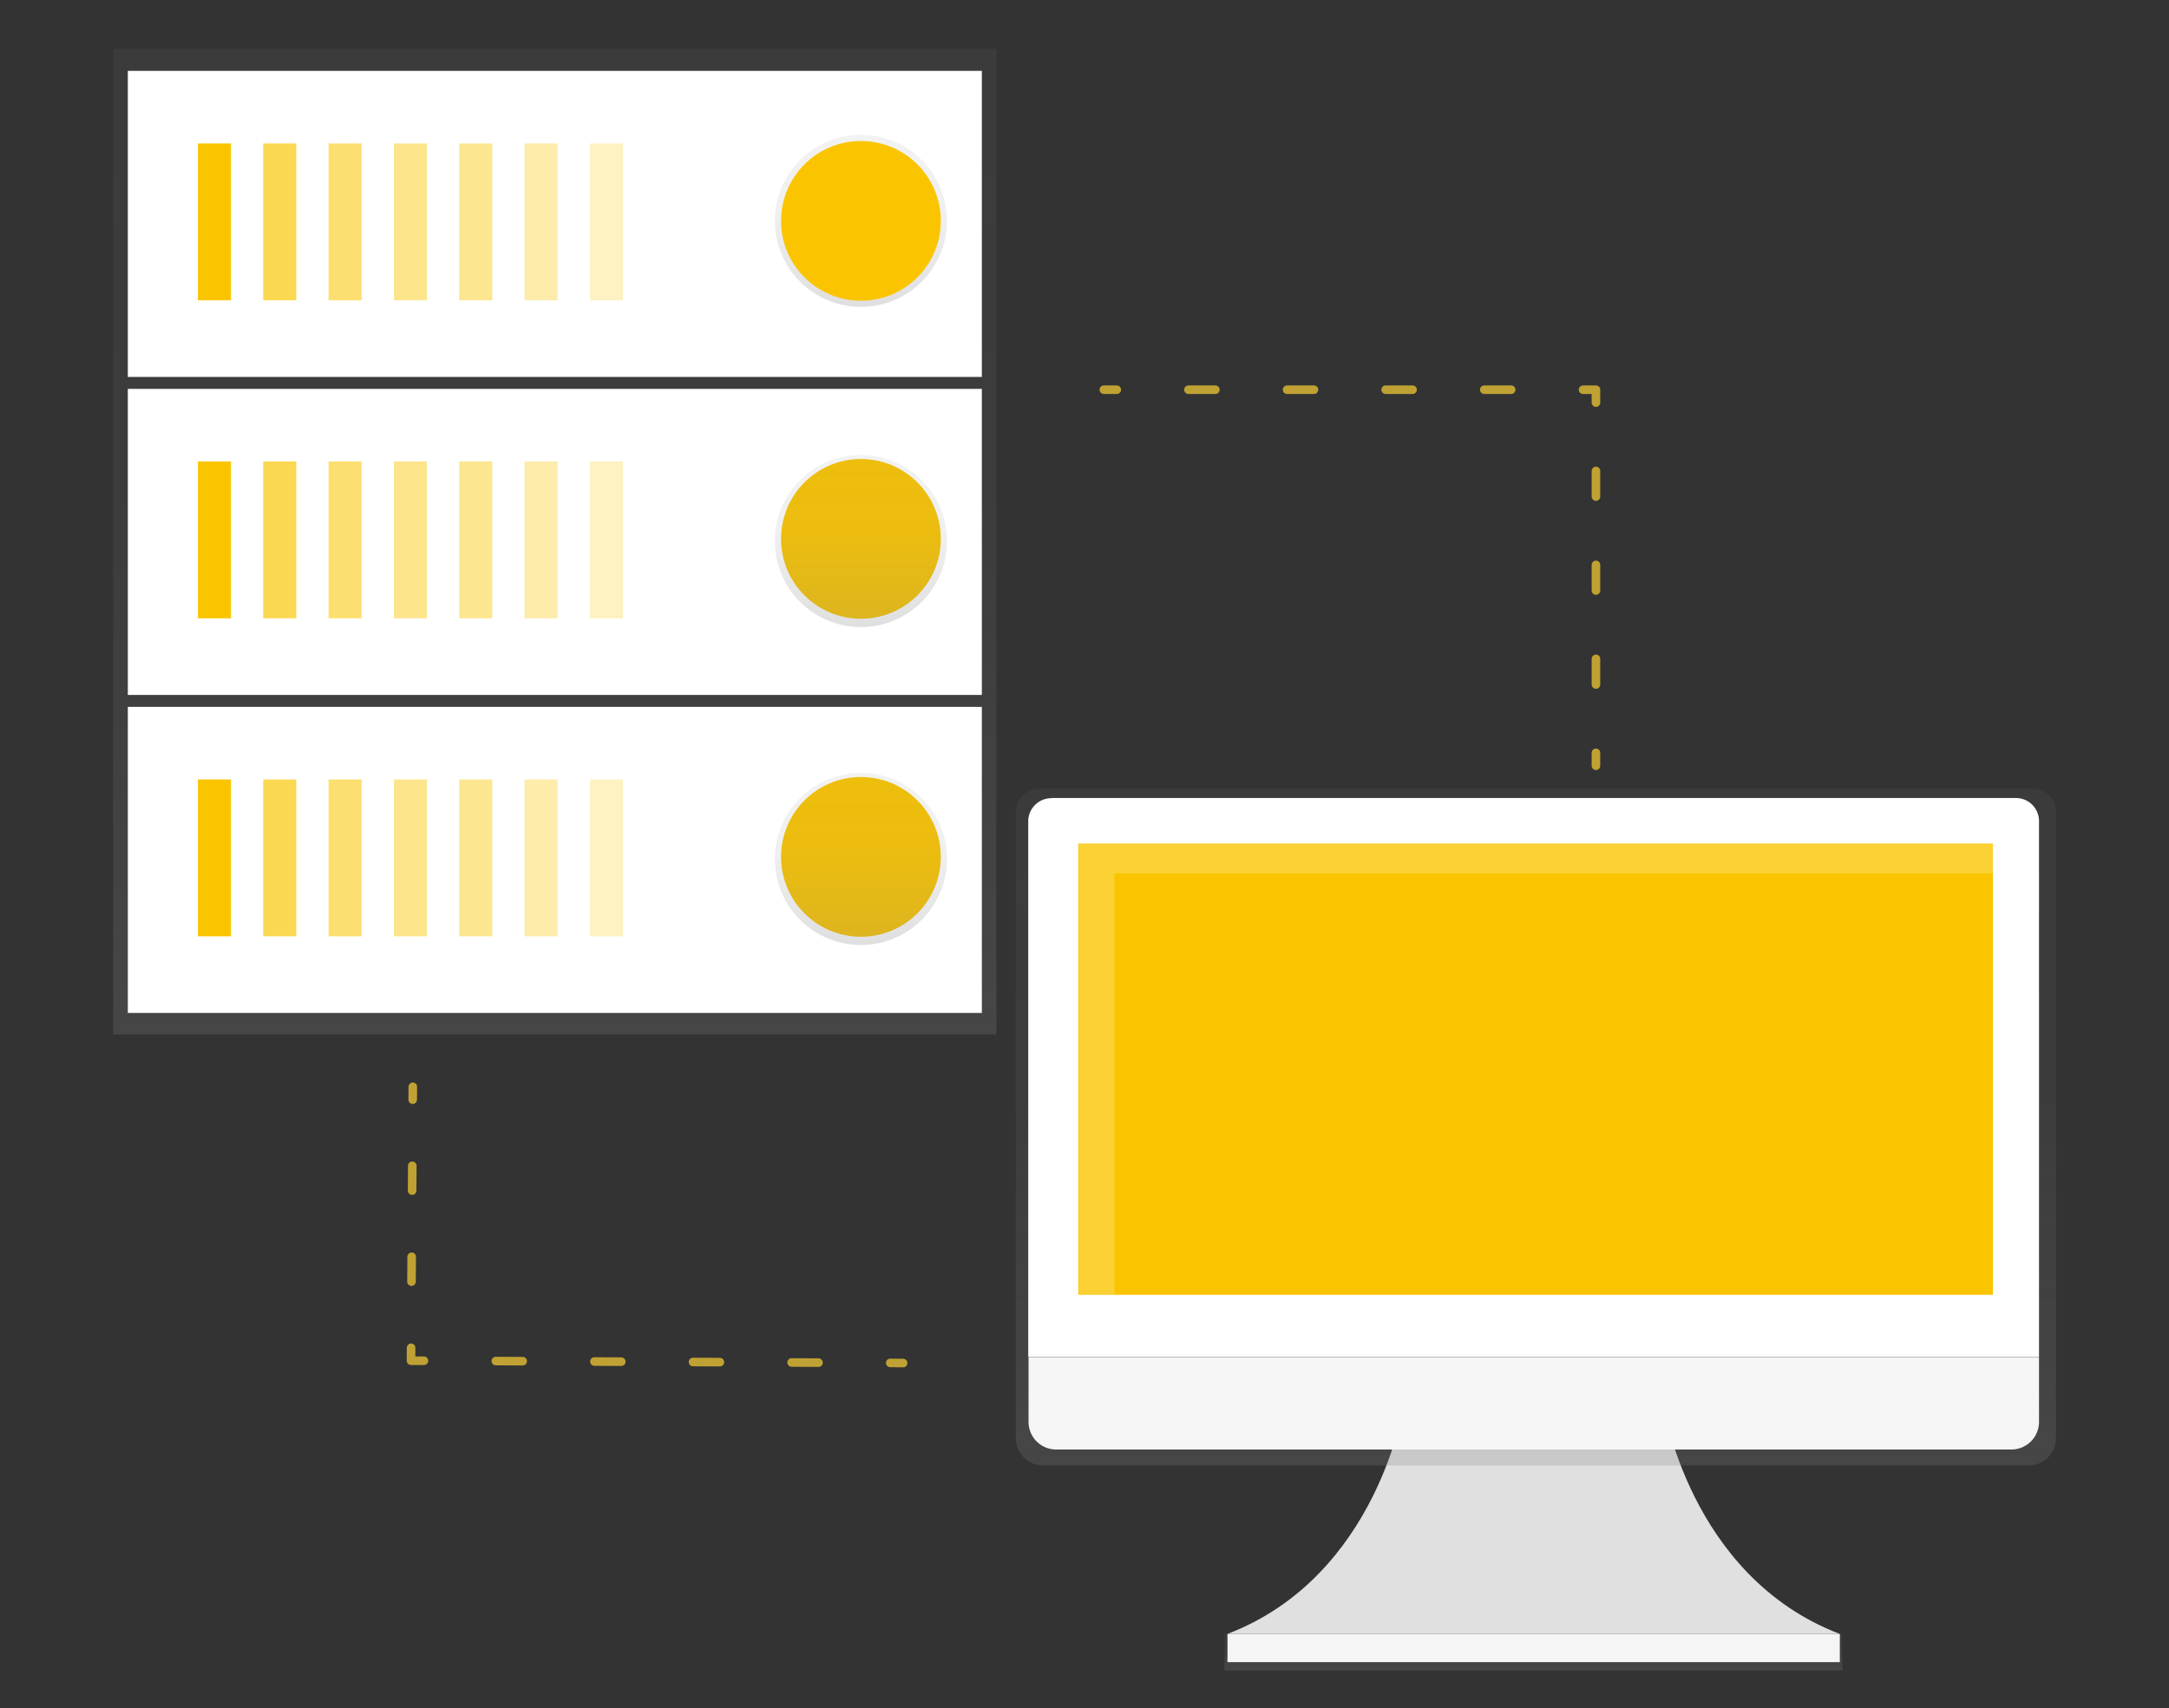 <svg id="Layer_1" data-name="Layer 1" xmlns="http://www.w3.org/2000/svg" xmlns:xlink="http://www.w3.org/1999/xlink" viewBox="0 0 361.43 284.73"><rect x="0" y="0" width="361.43" height="284.73" fill="#333333" stroke="none"/><defs><style>.cls-1{fill:url(#linear-gradient);}.cls-2,.cls-26{fill:#fff;}.cls-3{fill:#fac500;}.cls-4{opacity:0.7;}.cls-5{fill:#fac709;}.cls-6{opacity:0.6;}.cls-7{fill:#fac911;}.cls-8{opacity:0.5;}.cls-9{fill:#fbcb1a;}.cls-10{fill:#fbcd22;}.cls-11{opacity:0.4;}.cls-12{fill:#fbcf2b;}.cls-13{opacity:0.3;}.cls-14{fill:#fbd133;}.cls-15{fill:url(#linear-gradient-2);}.cls-16{fill:url(#linear-gradient-3);}.cls-17{fill:url(#linear-gradient-4);}.cls-18,.cls-19,.cls-20,.cls-21{fill:none;stroke:#fbd133;stroke-linecap:round;stroke-linejoin:round;stroke-width:1.43px;}.cls-19{stroke-dasharray:4.48 11.95;}.cls-20{stroke-dasharray:4.27 11.39;}.cls-21{stroke-dasharray:4.14 11.03;}.cls-22{fill:#e0e0e0;}.cls-23{fill:url(#linear-gradient-5);}.cls-24{fill:#f5f5f5;}.cls-25{fill:url(#linear-gradient-6);}.cls-26{opacity:0.2;isolation:isolate;}</style><linearGradient id="linear-gradient" x1="92.45" y1="-2884.4" x2="92.45" y2="-2720.14" gradientTransform="matrix(1, 0, 0, -1, 0, -2712)" gradientUnits="userSpaceOnUse"><stop offset="0" stop-color="gray" stop-opacity="0.25"/><stop offset="0.54" stop-color="gray" stop-opacity="0.12"/><stop offset="1" stop-color="gray" stop-opacity="0.1"/></linearGradient><linearGradient id="linear-gradient-2" x1="143.46" y1="-2763.16" x2="143.46" y2="-2734.47" xlink:href="#linear-gradient"/><linearGradient id="linear-gradient-3" x1="143.46" y1="-2816.51" x2="143.46" y2="-2787.82" xlink:href="#linear-gradient"/><linearGradient id="linear-gradient-4" x1="143.46" y1="-2869.51" x2="143.46" y2="-2840.82" xlink:href="#linear-gradient"/><linearGradient id="linear-gradient-5" x1="255.53" y1="-2990.41" x2="255.53" y2="-2984.32" xlink:href="#linear-gradient"/><linearGradient id="linear-gradient-6" x1="403.91" y1="-3028.87" x2="403.91" y2="-2916.07" gradientTransform="matrix(1, 0, 0, -1, -148, -2784.62)" xlink:href="#linear-gradient"/></defs><rect class="cls-1" x="18.86" y="8.14" width="147.17" height="164.26"/><rect class="cls-2" x="21.3" y="117.81" width="142.31" height="51.01"/><rect class="cls-3" x="32.98" y="129.91" width="5.51" height="26.14"/><g class="cls-4"><rect class="cls-5" x="43.86" y="129.91" width="5.51" height="26.14"/></g><g class="cls-6"><rect class="cls-7" x="54.75" y="129.91" width="5.51" height="26.14"/></g><g class="cls-8"><rect class="cls-9" x="65.64" y="129.91" width="5.51" height="26.14"/></g><g class="cls-8"><rect class="cls-10" x="76.52" y="129.91" width="5.51" height="26.14"/></g><g class="cls-11"><rect class="cls-12" x="87.41" y="129.91" width="5.51" height="26.14"/></g><g class="cls-13"><rect class="cls-14" x="98.3" y="129.91" width="5.51" height="26.14"/></g><circle class="cls-3" cx="143.46" cy="142.81" r="13.31"/><rect class="cls-2" x="21.3" y="64.81" width="142.31" height="51.01"/><rect class="cls-3" x="32.98" y="76.91" width="5.51" height="26.14"/><g class="cls-4"><rect class="cls-5" x="43.86" y="76.91" width="5.51" height="26.14"/></g><g class="cls-6"><rect class="cls-7" x="54.75" y="76.91" width="5.51" height="26.14"/></g><g class="cls-8"><rect class="cls-9" x="65.64" y="76.91" width="5.51" height="26.14"/></g><g class="cls-8"><rect class="cls-10" x="76.52" y="76.91" width="5.51" height="26.14"/></g><g class="cls-11"><rect class="cls-12" x="87.41" y="76.91" width="5.51" height="26.14"/></g><g class="cls-13"><rect class="cls-14" x="98.3" y="76.91" width="5.51" height="26.14"/></g><circle class="cls-3" cx="143.46" cy="89.81" r="13.31"/><rect class="cls-2" x="21.3" y="11.81" width="142.31" height="51.01"/><rect class="cls-3" x="32.98" y="23.91" width="5.51" height="26.14"/><g class="cls-4"><rect class="cls-5" x="43.86" y="23.91" width="5.51" height="26.14"/></g><g class="cls-6"><rect class="cls-7" x="54.75" y="23.91" width="5.51" height="26.14"/></g><g class="cls-8"><rect class="cls-9" x="65.64" y="23.91" width="5.51" height="26.14"/></g><g class="cls-8"><rect class="cls-10" x="76.52" y="23.91" width="5.51" height="26.14"/></g><g class="cls-11"><rect class="cls-12" x="87.41" y="23.91" width="5.51" height="26.14"/></g><g class="cls-13"><rect class="cls-14" x="98.3" y="23.91" width="5.51" height="26.14"/></g><circle class="cls-15" cx="143.46" cy="36.81" r="14.34"/><circle class="cls-16" cx="143.46" cy="90.17" r="14.34"/><circle class="cls-17" cx="143.46" cy="143.16" r="14.34"/><circle class="cls-3" cx="143.46" cy="36.81" r="13.31"/><g class="cls-4"><line class="cls-18" x1="183.94" y1="64.95" x2="186.09" y2="64.95"/><line class="cls-19" x1="198.04" y1="64.95" x2="257.82" y2="64.95"/><polyline class="cls-18" points="263.79 64.95 265.94 64.95 265.94 67.1"/><line class="cls-20" x1="265.94" y1="78.49" x2="265.94" y2="119.78"/><line class="cls-18" x1="265.94" y1="125.47" x2="265.94" y2="127.62"/></g><g class="cls-4"><line class="cls-18" x1="150.49" y1="227.17" x2="148.34" y2="227.15"/><line class="cls-19" x1="136.39" y1="227.1" x2="76.62" y2="226.81"/><polyline class="cls-18" points="70.64 226.79 68.49 226.78 68.5 224.63"/><line class="cls-21" x1="68.57" y1="213.6" x2="68.74" y2="188.8"/><line class="cls-18" x1="68.77" y1="183.28" x2="68.79" y2="181.13"/></g><path class="cls-22" d="M277.12,233.89s4.26,28.82,29.46,38.43H204.52c25.19-9.61,29.46-38.43,29.46-38.43Z"/><rect class="cls-23" x="204.02" y="272.32" width="103" height="6.09"/><rect class="cls-24" x="204.54" y="272.32" width="102.04" height="4.7"/><path class="cls-25" d="M338.72,131.45H173.11a3.85,3.85,0,0,0-3.85,3.85h0V239.64a4.6,4.6,0,0,0,4.6,4.61H338a4.6,4.6,0,0,0,4.6-4.61V135.3a3.85,3.85,0,0,0-3.85-3.85Z"/><path class="cls-2" d="M175.19,133H335.92a3.85,3.85,0,0,1,3.85,3.85h0v89.33H171.34V136.88a3.85,3.85,0,0,1,3.85-3.85Z"/><path class="cls-24" d="M335.16,241.58H176a4.6,4.6,0,0,1-4.61-4.61V226.21H339.77V237A4.6,4.6,0,0,1,335.16,241.58Z"/><rect class="cls-3" x="179.67" y="140.58" width="152.42" height="75.22"/><polygon class="cls-26" points="185.7 145.57 332.18 145.57 332.18 140.55 179.76 140.55 179.76 215.77 185.7 215.77 185.7 145.57"/></svg>
